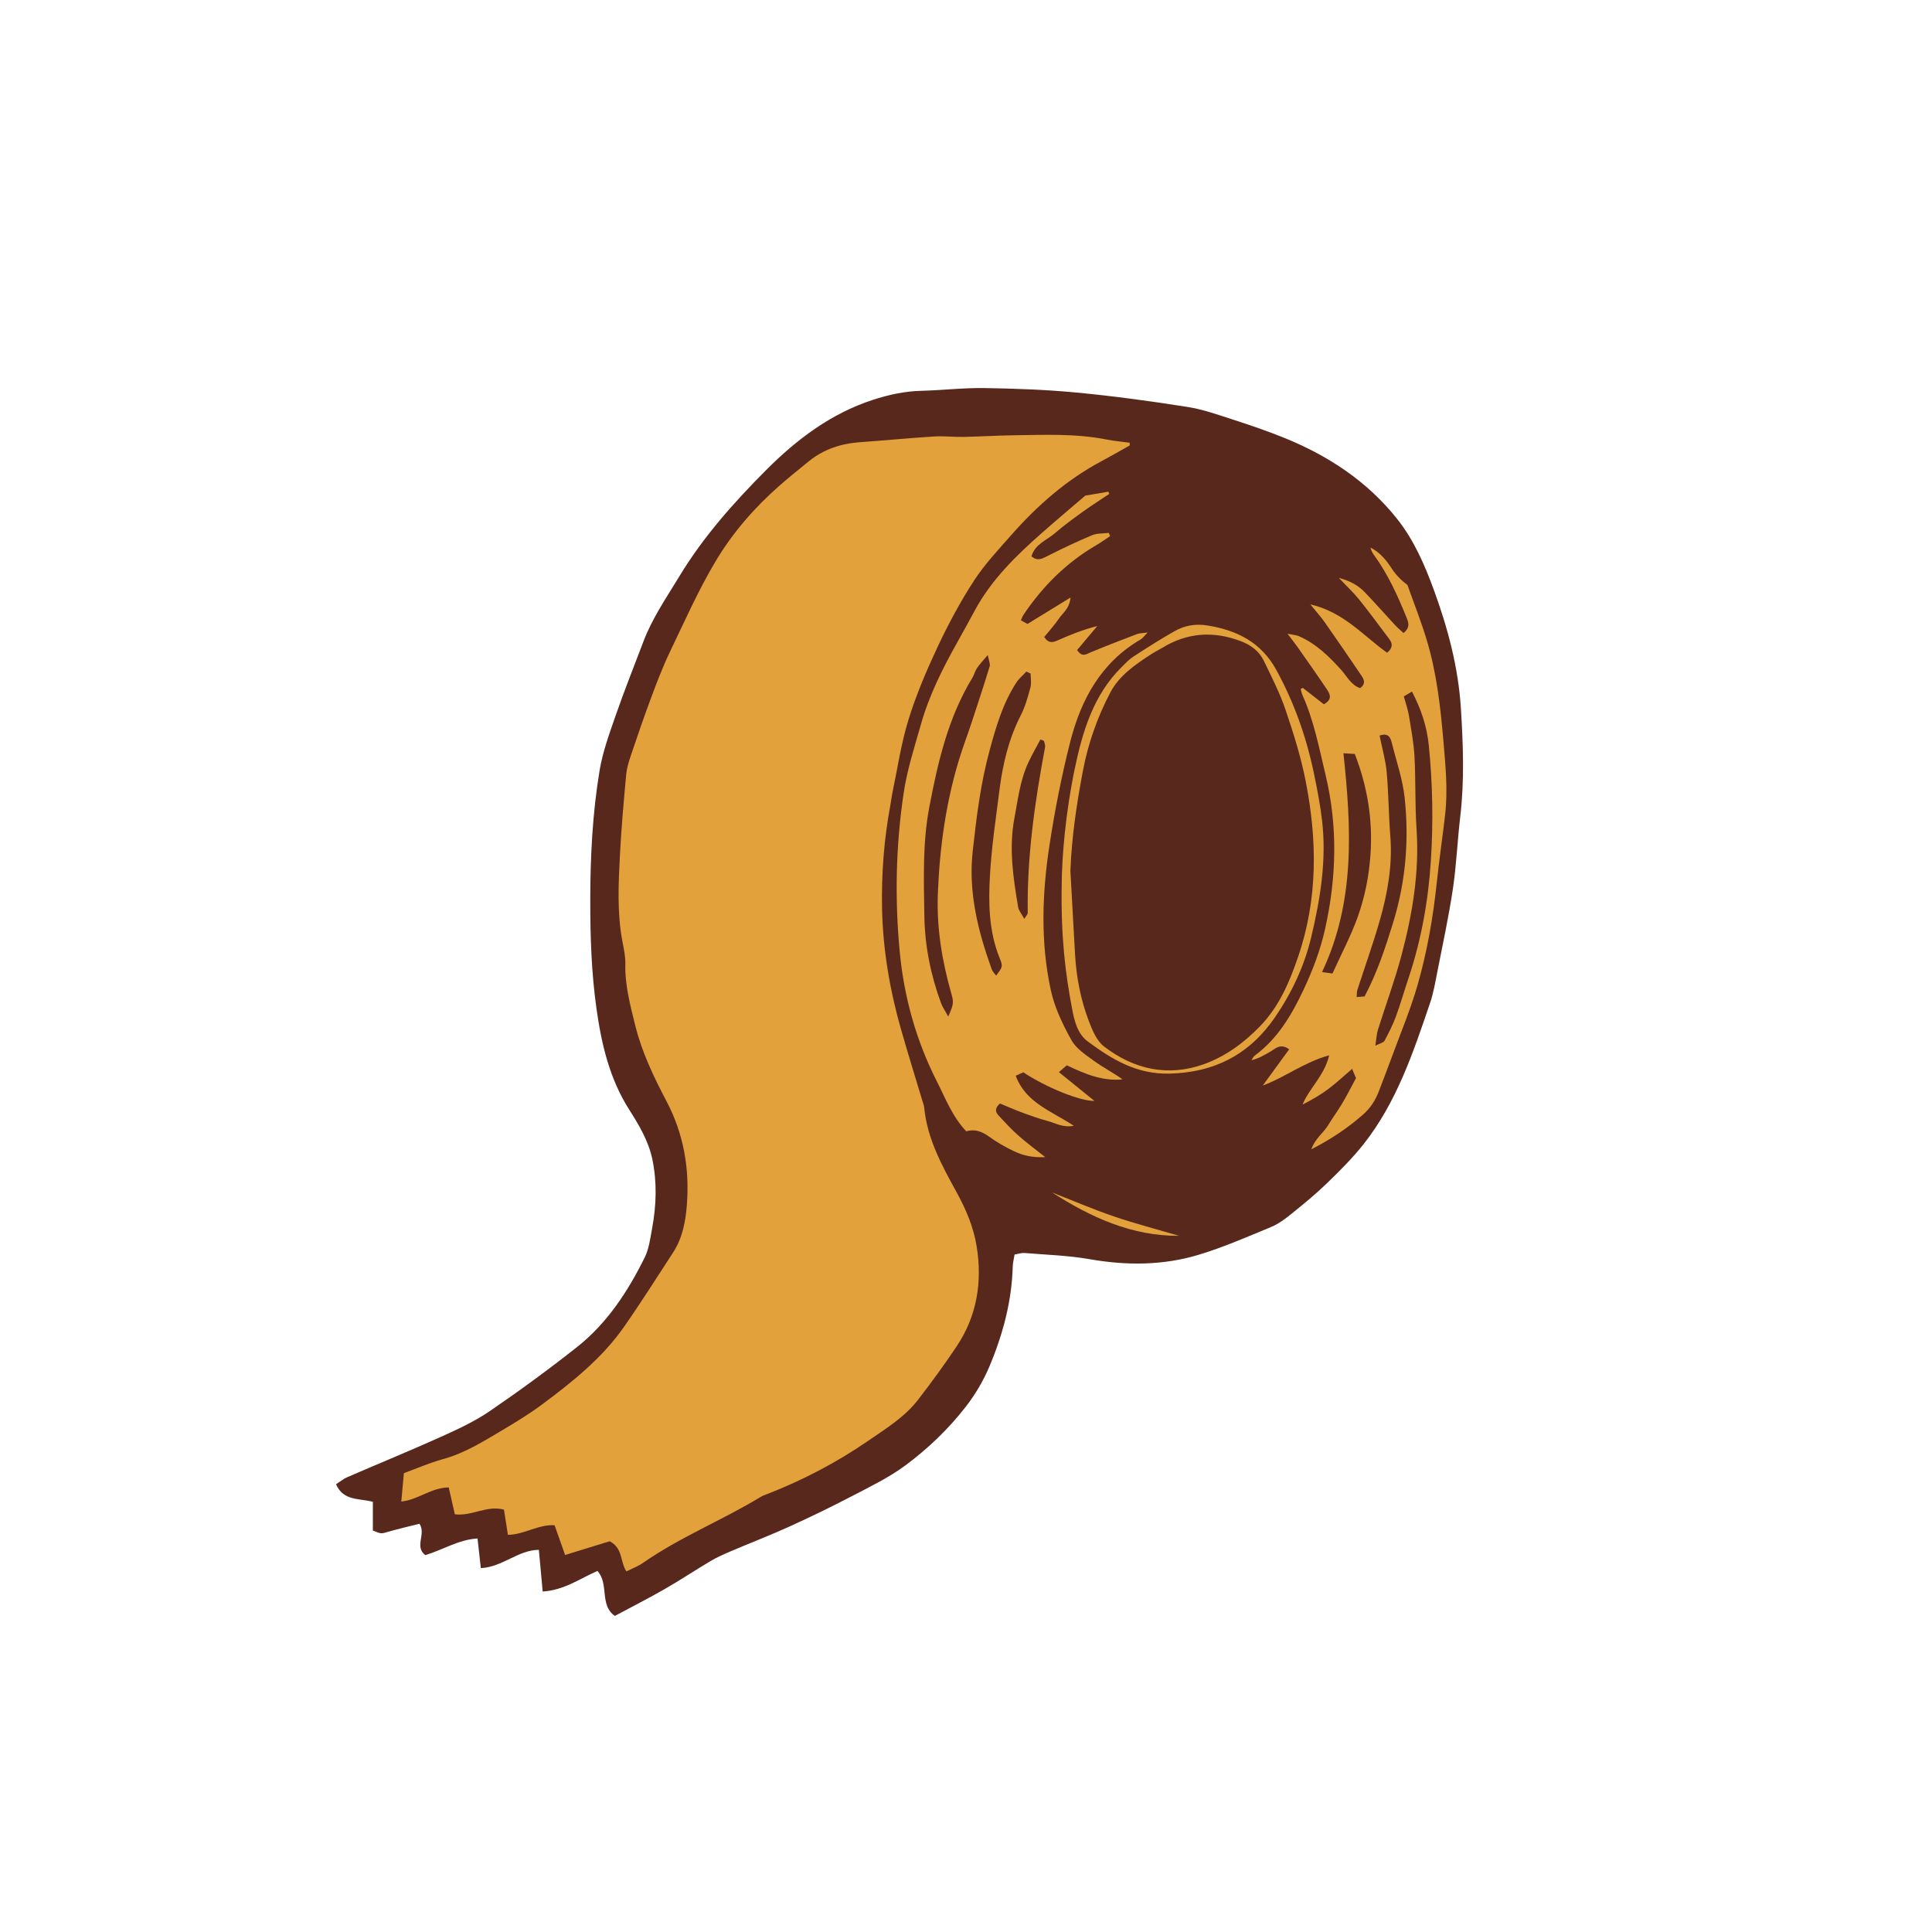 <svg version="1.1" id="svg" xmlns="http://www.w3.org/2000/svg" xmlns:xlink="http://www.w3.org/1999/xlink" x="0px" y="0px"
	 width="200px" height="200px" viewBox="0 0 200 200" enable-background="new 0 0 200 200" xml:space="preserve">
<path class="stroke" fill="#58281d"  d="M151.229,73.298c-0.266-4.206-1.355-8.309-2.816-12.283c-0.947-2.574-2.043-5.097-3.75-7.256
	c-3.09-3.909-7.127-6.57-11.705-8.427c-1.715-0.695-3.471-1.297-5.232-1.866c-1.582-0.512-3.174-1.085-4.807-1.342
	c-3.795-0.598-7.611-1.118-11.436-1.483c-3.178-0.303-6.379-0.419-9.572-0.469c-2.171-0.034-4.346,0.229-6.521,0.283
	c-1.736,0.042-3.399,0.408-5.035,0.939c-4.345,1.414-7.896,4.104-11.052,7.271c-3.333,3.346-6.482,6.879-8.952,10.954
	c-1.342,2.217-2.825,4.354-3.749,6.801c-0.95,2.511-1.952,5.004-2.832,7.54c-0.663,1.911-1.379,3.842-1.706,5.824
	c-0.731,4.429-0.958,8.908-0.96,13.405c-0.004,3.755,0.117,7.491,0.641,11.21c0.521,3.691,1.346,7.262,3.396,10.483
	c1.01,1.584,1.994,3.239,2.389,5.128c0.496,2.383,0.416,4.777-0.026,7.158c-0.19,1.021-0.318,2.11-0.771,3.021
	c-1.747,3.509-3.881,6.787-6.989,9.247c-2.94,2.325-5.973,4.543-9.066,6.656c-1.555,1.062-3.304,1.868-5.028,2.646
	c-3.205,1.444-6.46,2.775-9.687,4.172c-0.403,0.174-0.755,0.467-1.18,0.736c0.765,1.764,2.408,1.438,3.814,1.822
	c0,1.033,0,2.033,0,2.976c0.9,0.366,0.888,0.324,1.543,0.136c1.095-0.314,2.207-0.569,3.279-0.842
	c0.725,1.076-0.565,2.344,0.605,3.25c1.819-0.547,3.479-1.623,5.409-1.724c0.122,1.099,0.231,2.081,0.341,3.068
	c2.275-0.12,3.855-1.882,6.007-1.892c0.134,1.457,0.255,2.773,0.396,4.312c2.236-0.133,3.891-1.364,5.671-2.127
	c1.225,1.367,0.184,3.535,1.799,4.654c1.793-0.96,3.516-1.834,5.188-2.795c1.603-0.92,3.141-1.95,4.732-2.891
	c0.673-0.397,1.396-0.717,2.118-1.023c2-0.853,4.032-1.632,6.011-2.531c2.188-0.994,4.353-2.043,6.483-3.154
	c1.886-0.984,3.836-1.92,5.534-3.18c2.339-1.734,4.47-3.77,6.262-6.079c0.982-1.267,1.827-2.696,2.45-4.173
	c1.385-3.296,2.314-6.729,2.412-10.343c0.012-0.404,0.121-0.806,0.191-1.242c0.393-0.065,0.709-0.185,1.014-0.159
	c2.26,0.187,4.545,0.253,6.771,0.644c3.809,0.667,7.576,0.653,11.26-0.456c2.561-0.771,5.029-1.855,7.508-2.878
	c0.754-0.312,1.443-0.827,2.086-1.345c1.262-1.018,2.521-2.045,3.684-3.172c1.328-1.286,2.652-2.602,3.797-4.049
	c3.42-4.327,5.145-9.483,6.887-14.613c0.355-1.046,0.545-2.153,0.758-3.243c0.561-2.86,1.18-5.713,1.611-8.593
	c0.367-2.472,0.465-4.983,0.76-7.467C151.609,80.792,151.463,77.025,151.229,73.298z"/>
<path fill-rule="evenodd" clip-rule="evenodd" fill="#e3a13b" class="fill" d="M116.951,46.111c-0.959,0.535-1.908,1.088-2.877,1.604
	c-3.656,1.938-6.703,4.624-9.416,7.704c-1.344,1.524-2.752,3.027-3.851,4.721c-1.402,2.163-2.635,4.458-3.732,6.793
	c-1.154,2.462-2.236,4.988-3.035,7.583c-0.772,2.506-1.147,5.135-1.689,7.711c-0.076,0.361-0.108,0.73-0.176,1.093
	c-0.668,3.563-0.939,7.174-0.864,10.779c0.091,4.267,0.818,8.474,1.997,12.587c0.689,2.4,1.432,4.787,2.148,7.18
	c0.079,0.266,0.191,0.531,0.218,0.803c0.314,3.229,1.839,5.994,3.354,8.756c0.968,1.76,1.747,3.592,2.071,5.572
	c0.605,3.699,0.041,7.209-2.059,10.365c-1.254,1.885-2.601,3.711-3.977,5.508c-1.405,1.832-3.371,3.029-5.236,4.312
	c-3.213,2.211-6.655,4.006-10.286,5.436c-0.258,0.103-0.532,0.181-0.767,0.324c-3.989,2.43-8.367,4.166-12.216,6.85
	c-0.511,0.356-1.116,0.578-1.716,0.881c-0.664-1.025-0.34-2.395-1.729-3.123c-1.361,0.42-2.896,0.891-4.616,1.42
	c-0.358-1.013-0.702-1.988-1.087-3.077c-1.664-0.108-3.123,0.96-4.832,0.995c-0.141-0.902-0.275-1.754-0.409-2.614
	c-1.787-0.47-3.323,0.704-5.085,0.485c-0.206-0.902-0.413-1.818-0.632-2.779c-1.825,0.012-3.15,1.279-4.912,1.459
	c0.093-1.006,0.174-1.889,0.27-2.939c1.293-0.471,2.65-1.069,4.063-1.457c2.225-0.609,4.137-1.814,6.081-2.964
	c1.429-0.847,2.855-1.717,4.186-2.708c3.117-2.324,6.168-4.753,8.426-7.974c1.773-2.53,3.421-5.148,5.11-7.738
	c0.967-1.481,1.29-3.183,1.424-4.891c0.296-3.769-0.316-7.364-2.1-10.761c-1.312-2.498-2.544-5.047-3.231-7.814
	c-0.523-2.109-1.089-4.2-1.037-6.41c0.019-0.777-0.158-1.566-0.304-2.338c-0.562-2.975-0.404-5.973-0.253-8.962
	c0.142-2.767,0.393-5.529,0.645-8.29c0.063-0.68,0.273-1.36,0.494-2.014c0.676-2,1.358-3.999,2.098-5.976
	c0.595-1.594,1.203-3.192,1.938-4.725c1.52-3.17,2.95-6.405,4.75-9.413c1.757-2.936,4.024-5.544,6.621-7.818
	c0.974-0.852,1.984-1.662,2.987-2.48c1.56-1.273,3.371-1.855,5.361-1.994c2.541-0.18,5.077-0.428,7.621-0.588
	c1.011-0.064,2.033,0.063,3.05,0.043c1.711-0.032,3.42-0.143,5.133-0.166c3.236-0.044,6.48-0.199,9.688,0.439
	c0.783,0.155,1.588,0.223,2.379,0.33C116.943,45.924,116.947,46.018,116.951,46.111z"/>
<path fill-rule="evenodd" clip-rule="evenodd" fill="#e3a13b" class="fill" d="M108.094,65.946c0.473,0.694,0.904,0.566,1.426,0.331
	c1.291-0.578,2.609-1.097,4.068-1.468c-0.707,0.843-1.414,1.685-2.088,2.486c0.541,0.798,0.961,0.417,1.434,0.222
	c1.576-0.653,3.168-1.267,4.764-1.876c0.242-0.093,0.527-0.083,1.107-0.164c-0.379,0.383-0.514,0.594-0.707,0.707
	c-4.096,2.377-6.18,6.201-7.299,10.573c-0.904,3.539-1.607,7.144-2.16,10.757c-0.766,5.013-0.941,10.077,0.158,15.063
	c0.393,1.775,1.227,3.498,2.119,5.102c0.486,0.873,1.463,1.515,2.312,2.131c0.949,0.689,2.008,1.23,2.975,1.925
	c-2.088,0.214-3.902-0.571-5.77-1.454c-0.219,0.189-0.441,0.381-0.816,0.707c1.264,1.023,2.432,1.969,3.68,2.98
	c-1.484,0.036-5.043-1.417-7.361-2.963c-0.193,0.086-0.43,0.193-0.789,0.357c1.037,2.795,3.67,3.636,6.016,5.179
	c-1.131,0.222-1.92-0.29-2.74-0.505c-0.85-0.224-1.682-0.519-2.506-0.823c-0.84-0.31-1.658-0.671-2.404-0.975
	c-0.576,0.499-0.463,0.892-0.154,1.224c0.658,0.711,1.316,1.428,2.039,2.071c0.82,0.729,1.709,1.382,2.803,2.254
	c-1.344,0.063-2.338-0.181-3.262-0.626c-0.871-0.42-1.729-0.901-2.51-1.469c-0.756-0.551-1.511-0.848-2.396-0.575
	c-1.441-1.507-2.146-3.39-3.042-5.155c-2.158-4.256-3.418-8.761-3.862-13.533c-0.511-5.479-0.39-10.931,0.42-16.352
	c0.36-2.41,1.125-4.766,1.793-7.122c0.852-2.999,2.245-5.77,3.765-8.479c0.611-1.089,1.213-2.185,1.806-3.284
	c1.728-3.199,4.284-5.68,6.97-8.046c1.521-1.34,3.072-2.645,4.463-3.837c0.957-0.164,1.67-0.286,2.383-0.408
	c0.033,0.076,0.066,0.152,0.1,0.228c-0.926,0.622-1.869,1.22-2.773,1.871c-0.975,0.705-1.953,1.416-2.861,2.203
	c-0.834,0.725-2.039,1.103-2.418,2.383c0.617,0.544,1.092,0.259,1.656-0.027c1.518-0.768,3.057-1.497,4.623-2.155
	c0.516-0.216,1.145-0.167,1.721-0.238c0.049,0.109,0.096,0.219,0.143,0.329c-0.469,0.311-0.926,0.645-1.412,0.928
	c-3.102,1.806-5.574,4.266-7.564,7.232c-0.1,0.146-0.154,0.323-0.264,0.561c0.299,0.165,0.561,0.308,0.686,0.375
	c1.486-0.912,2.844-1.747,4.453-2.734c-0.111,1.183-0.834,1.613-1.23,2.216C109.156,64.721,108.617,65.296,108.094,65.946z
	 M98.16,105.231c0.558-1.235,0.578-1.475,0.336-2.322c-0.969-3.396-1.548-6.836-1.41-10.394c0.184-4.695,0.811-9.312,2.174-13.813
	c0.401-1.326,0.899-2.623,1.334-3.94c0.635-1.925,1.266-3.852,1.859-5.79c0.074-0.243-0.086-0.559-0.199-1.167
	c-0.516,0.618-0.856,0.967-1.125,1.367c-0.203,0.303-0.281,0.688-0.474,1.002c-2.503,4.111-3.561,8.696-4.448,13.347
	c-0.712,3.722-0.573,7.477-0.52,11.226c0.044,3.125,0.646,6.161,1.728,9.095C97.562,104.241,97.817,104.602,98.16,105.231z
	 M106.689,69.728c-0.146-0.069-0.293-0.139-0.439-0.208c-0.35,0.379-0.764,0.717-1.043,1.145c-1.404,2.164-2.107,4.589-2.777,7.064
	c-0.929,3.418-1.348,6.901-1.736,10.393c-0.469,4.242,0.55,8.274,1.971,12.224c0.084,0.231,0.289,0.418,0.455,0.651
	c0.648-0.879,0.73-0.921,0.377-1.784c-1.139-2.788-1.184-5.717-1.016-8.625c0.17-2.95,0.613-5.887,0.986-8.822
	c0.34-2.677,0.953-5.275,2.199-7.708c0.461-0.898,0.736-1.901,1.002-2.882C106.791,70.724,106.689,70.212,106.689,69.728z
	 M108.066,76.687c-0.121-0.045-0.242-0.09-0.363-0.135c-0.418,0.793-0.871,1.571-1.248,2.382c-0.852,1.823-1.074,3.803-1.443,5.756
	c-0.588,3.123-0.127,6.171,0.389,9.228c0.059,0.343,0.334,0.65,0.633,1.203c0.223-0.362,0.357-0.48,0.357-0.597
	c-0.088-5.803,0.73-11.508,1.797-17.189C108.225,77.133,108.109,76.903,108.066,76.687z"/>
<path fill-rule="evenodd" clip-rule="evenodd" fill="#e3a13b" class="fill" d="M134.865,71.207c0.746,0.583,1.494,1.166,2.178,1.7
	c0.896-0.488,0.656-1.037,0.342-1.507c-0.977-1.46-1.994-2.896-3.004-4.335c-0.283-0.406-0.594-0.795-1.096-1.461
	c0.596,0.122,0.891,0.133,1.143,0.241c1.793,0.77,3.143,2.09,4.422,3.516c0.6,0.668,1.014,1.557,1.945,1.873
	c0.561-0.379,0.455-0.828,0.18-1.235c-1.264-1.868-2.541-3.729-3.836-5.577c-0.393-0.56-0.857-1.07-1.496-1.859
	c3.459,0.795,5.494,3.257,7.947,5.007c0.637-0.52,0.562-0.968,0.219-1.425c-1.027-1.364-2.037-2.744-3.105-4.075
	c-0.576-0.716-1.256-1.347-2.105-2.246c1.23,0.332,2.035,0.808,2.691,1.491c1.059,1.099,2.062,2.25,3.1,3.369
	c0.283,0.305,0.605,0.574,0.9,0.848c0.752-0.596,0.494-1.162,0.295-1.65c-0.906-2.231-1.895-4.424-3.324-6.386
	c-0.174-0.237-0.32-0.494-0.389-0.815c0.92,0.475,1.564,1.201,2.117,2.052c0.441,0.681,0.986,1.293,1.707,1.815
	c0.678,1.916,1.432,3.809,2.014,5.754c1.012,3.384,1.412,6.878,1.709,10.391c0.217,2.542,0.475,5.079,0.182,7.627
	c-0.275,2.393-0.629,4.777-0.881,7.172c-0.377,3.553-0.994,7.067-1.977,10.492c-0.715,2.487-1.727,4.888-2.619,7.321
	c-0.445,1.218-0.916,2.425-1.375,3.637c-0.363,0.963-0.879,1.772-1.689,2.477c-1.549,1.347-3.215,2.48-5.312,3.559
	c0.408-1.145,1.24-1.686,1.711-2.453c0.48-0.788,1.031-1.533,1.502-2.326c0.494-0.834,0.93-1.703,1.41-2.59
	c-0.127-0.302-0.242-0.583-0.4-0.961c-0.865,0.738-1.621,1.455-2.449,2.073c-0.83,0.62-1.73,1.142-2.68,1.622
	c0.703-1.719,2.244-2.959,2.756-5.098c-2.633,0.725-4.57,2.286-6.875,3.127c0.934-1.283,1.809-2.48,2.732-3.749
	c-0.924-0.668-1.434-0.052-1.986,0.263c-0.59,0.334-1.164,0.697-1.918,0.867c0.107-0.158,0.186-0.361,0.33-0.469
	c2.4-1.76,3.844-4.242,5.074-6.852c0.945-2.004,1.727-4.067,2.217-6.26c1.189-5.333,1.328-10.632,0.047-15.967
	c-0.668-2.791-1.203-5.614-2.389-8.254c-0.088-0.196-0.123-0.415-0.182-0.623C134.721,71.288,134.793,71.247,134.865,71.207z
	 M142.371,108.251c0.51-0.258,0.848-0.314,0.947-0.499c0.434-0.812,0.857-1.636,1.176-2.497c0.48-1.299,0.857-2.635,1.299-3.947
	c1.336-3.972,2.066-8.073,2.332-12.233c0.254-3.971,0.184-7.955-0.217-11.924c-0.193-1.936-0.791-3.732-1.74-5.56
	c-0.357,0.211-0.645,0.38-0.846,0.5c0.205,0.75,0.426,1.354,0.527,1.977c0.23,1.414,0.502,2.833,0.58,4.26
	c0.133,2.491,0.043,4.996,0.211,7.483c0.307,4.486-0.426,8.836-1.57,13.127c-0.689,2.586-1.625,5.104-2.426,7.661
	C142.506,107.042,142.488,107.524,142.371,108.251z M137.938,100.778c0.918-2.025,1.896-3.871,2.598-5.817
	c0.748-2.083,1.182-4.256,1.336-6.496c0.246-3.566-0.295-6.975-1.625-10.415c-0.359-0.023-0.727-0.046-1.176-0.075
	c0.828,7.774,1.236,15.352-2.213,22.652C137.316,100.691,137.568,100.726,137.938,100.778z M142.814,76.148
	c0.268,1.337,0.623,2.546,0.734,3.777c0.199,2.212,0.203,4.442,0.379,6.658c0.234,3.005-0.289,5.909-1.109,8.762
	c-0.689,2.398-1.537,4.752-2.303,7.129c-0.064,0.197-0.045,0.424-0.074,0.742c0.365-0.031,0.613-0.051,0.82-0.068
	c1.307-2.464,2.139-5.006,2.936-7.576c1.322-4.268,1.688-8.623,1.209-13.024c-0.211-1.915-0.865-3.781-1.332-5.665
	C143.932,76.304,143.676,75.838,142.814,76.148z"/>
<path fill-rule="evenodd" clip-rule="evenodd" fill="#e3a13b" class="fill" d="M109.906,91.684c0.01-2.968,0.404-7.548,1.338-12.041
	c0.801-3.853,1.916-7.655,4.85-10.571c0.393-0.39,0.779-0.808,1.238-1.106c1.396-0.908,2.807-1.804,4.256-2.627
	c1.062-0.603,2.191-0.794,3.467-0.582c3.043,0.507,5.504,1.754,7.053,4.569c1.85,3.36,3.109,6.923,3.893,10.662
	c0.342,1.63,0.662,3.271,0.855,4.924c0.484,4.104-0.168,8.109-1.119,12.099c-0.721,3.027-2.031,5.788-3.756,8.304
	c-2.59,3.782-6.193,5.715-10.924,5.825c-3.404,0.08-5.947-1.479-8.449-3.326c-1.1-0.812-1.404-2.209-1.639-3.455
	C110.285,100.716,109.822,97.038,109.906,91.684z M110.807,90.142c0.158,2.862,0.314,5.724,0.477,8.587
	c0.135,2.374,0.568,4.699,1.41,6.916c0.369,0.97,0.824,2.097,1.598,2.69c3.078,2.364,6.592,3.161,10.316,1.836
	c2.232-0.794,4.154-2.205,5.824-3.928c1.986-2.047,3.049-4.556,3.953-7.21c2.055-6.018,1.979-12.112,0.766-18.231
	c-0.492-2.485-1.258-4.929-2.076-7.332c-0.592-1.739-1.438-3.398-2.24-5.059c-0.48-0.993-1.33-1.633-2.371-2.03
	c-2.818-1.077-5.527-0.913-8.125,0.669c-0.395,0.239-0.812,0.441-1.197,0.693c-1.639,1.068-3.279,2.182-4.209,3.955
	c-1.338,2.55-2.293,5.262-2.83,8.097C111.457,83.208,110.939,86.642,110.807,90.142z"/>
<path fill-rule="evenodd" clip-rule="evenodd" fill="#e3a13b" class="fill" d="M122.053,127.931c-4.881,0.034-9.123-1.908-13.148-4.489
	c2.135,0.835,4.24,1.743,6.406,2.481C117.527,126.679,119.803,127.269,122.053,127.931z"/>
</svg>
